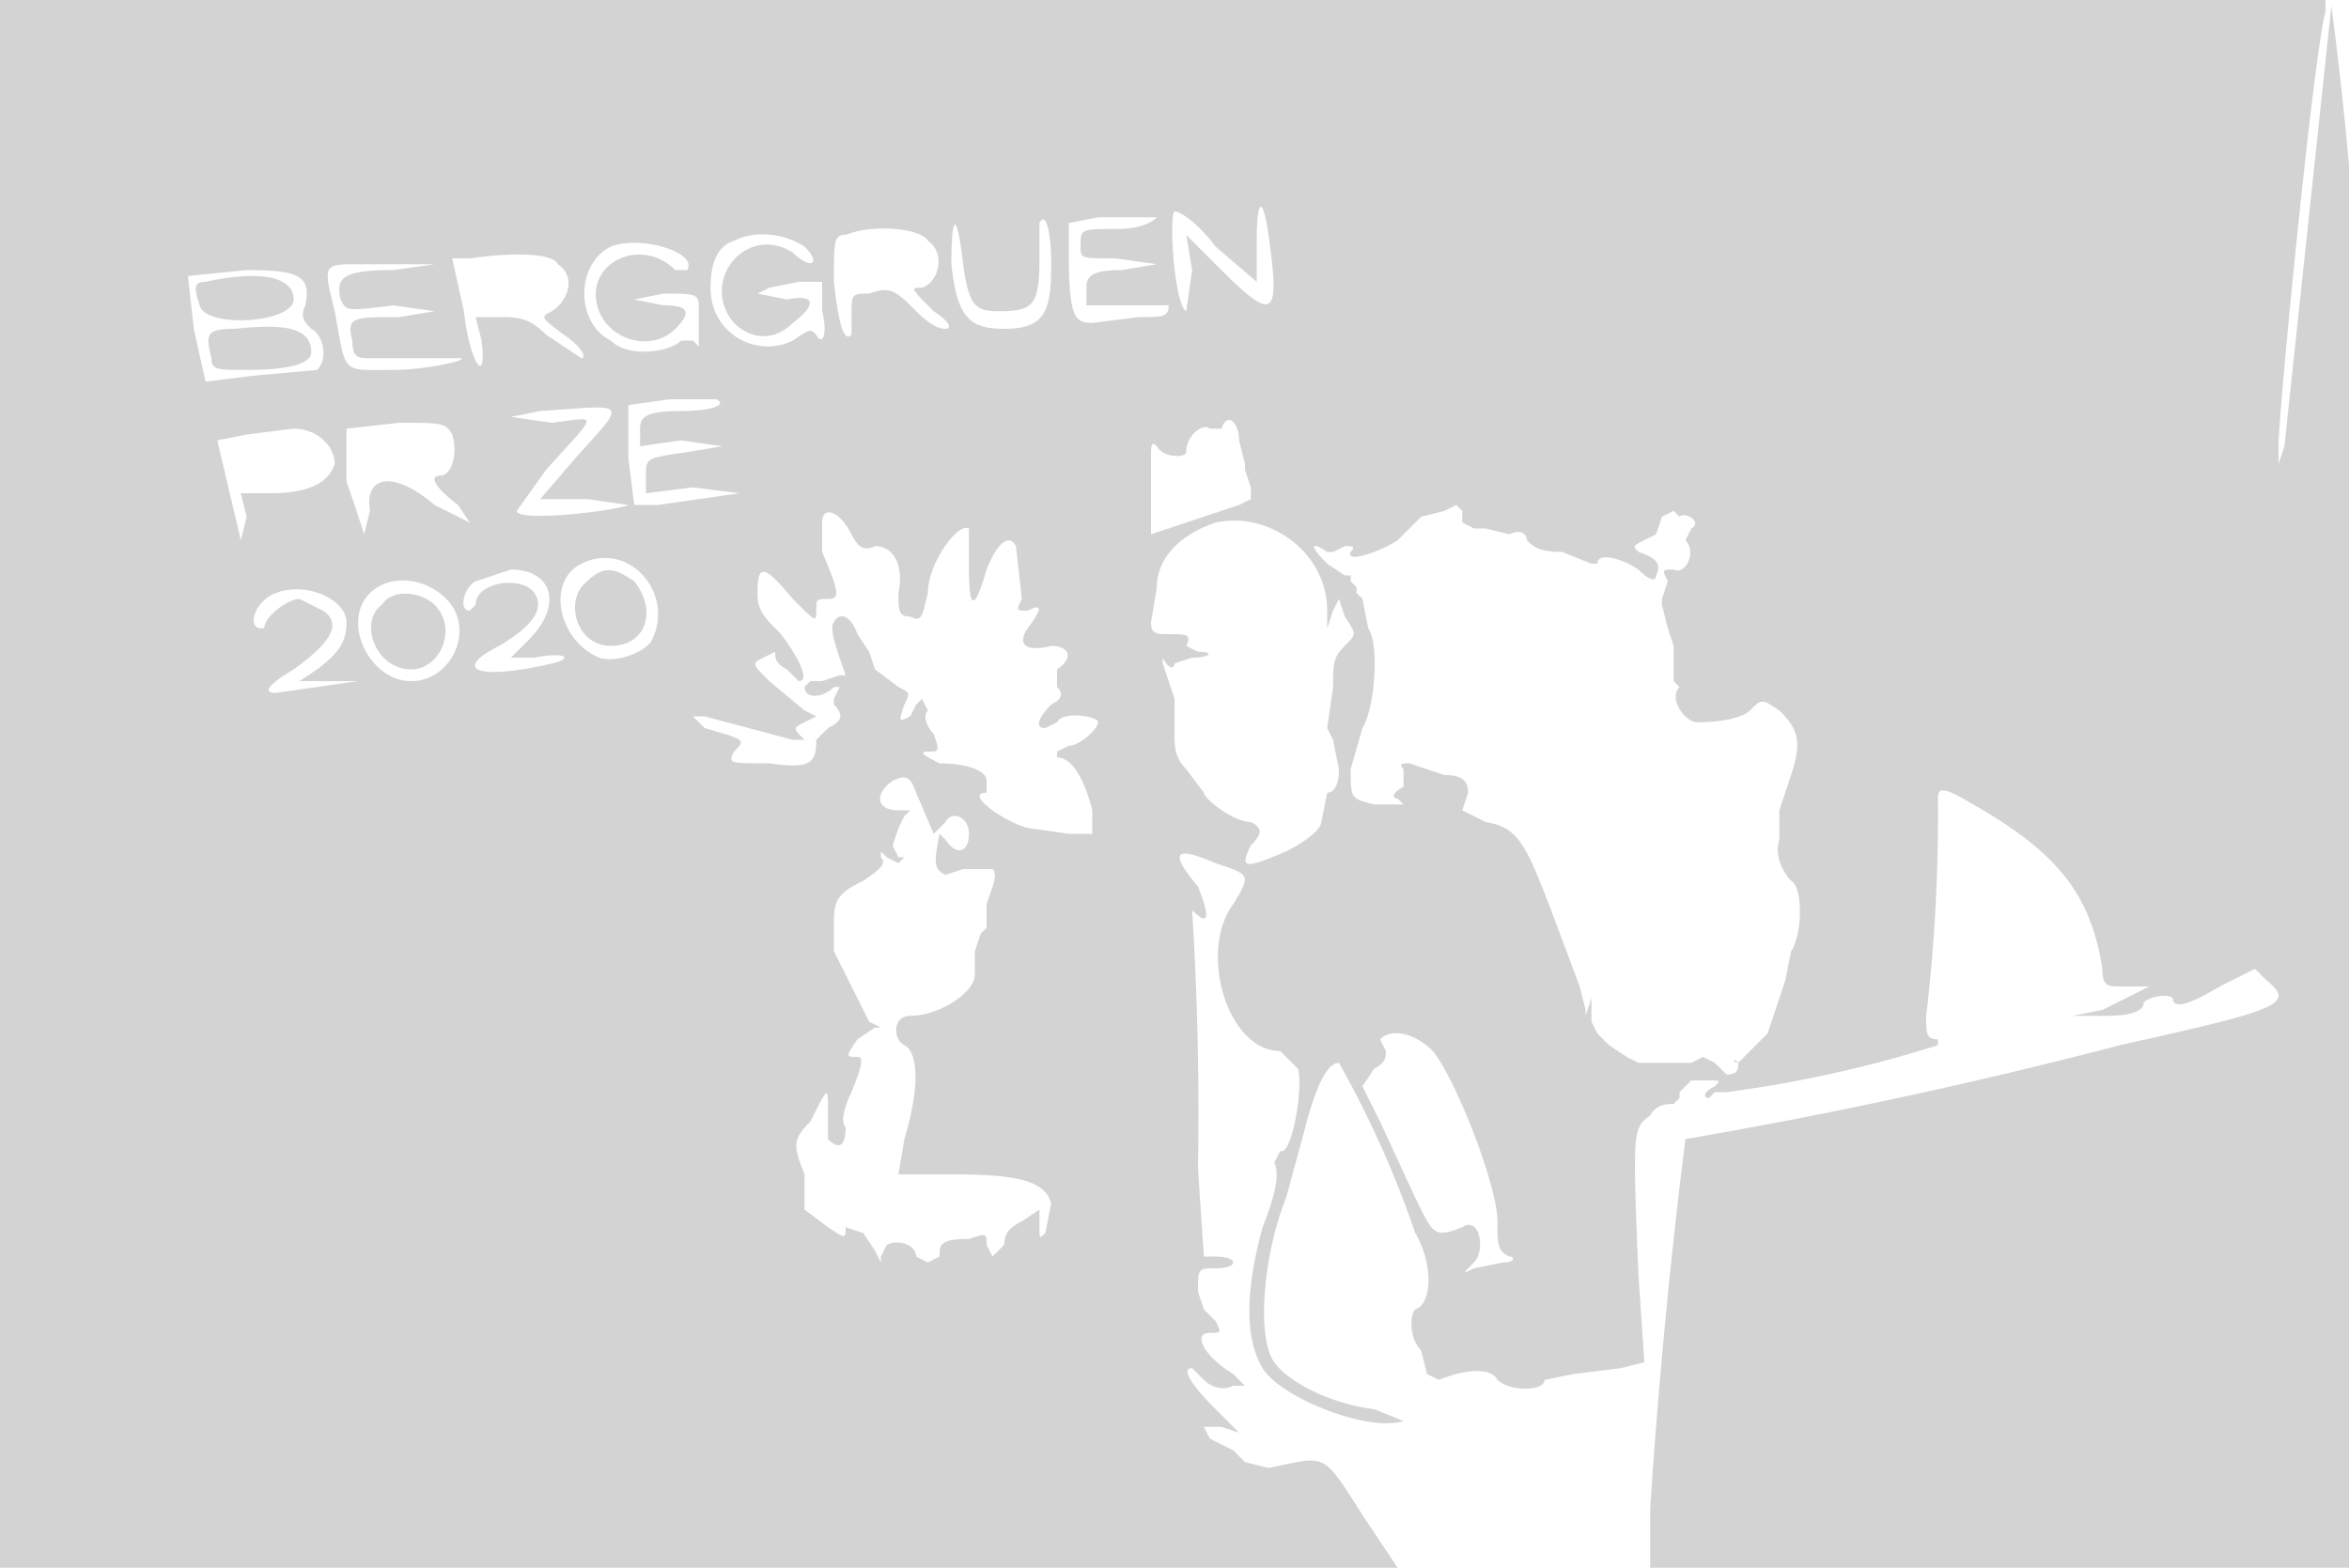 <svg xmlns="http://www.w3.org/2000/svg" width="400" height="267"><path d="M0 134v133h238l-6-9c-7-11-6-10-16-8l-4-1-2-2-4-2-1-2h3l3 1-4-4c-4-4-6-7-4-7l2 2c1 1 3 2 5 1h2l-2-2c-5-3-7-7-4-7 2 0 2 0 1-2l-2-2-1-3c0-4 0-4 3-4 4 0 4-2 0-2h-2l-1-15a555 555 0 00-1-44c3 3 3 1 1-4-5-6-4-7 3-4 6 2 6 2 3 7-6 8-1 25 8 25l3 3c1 3-1 15-3 14l-1 2c1 2 0 6-2 11-3 11-3 19 0 24s18 11 24 9l-5-2c-8-1-15-5-17-8-3-4-2-18 2-28l3-11c2-8 4-12 6-12a173 173 0 0113 29c3 5 3 12 0 13-1 1-1 5 1 7l1 4 2 1c5-2 9-2 10 0 2 2 8 2 8 0l5-1 8-1 4-1-1-15c-1-24-1-25 2-27 1-2 3-2 4-2l1-1v-1l2-2h3c2 0 2 0 1 1-2 1-2 2-1 2l1-1h2a210 210 0 0036-8v-1c-2 0-2-1-2-4a291 291 0 002-37c0-2 1-2 6 1 14 8 20 15 22 28 0 3 1 3 3 3h5l-8 4-5 1h6c4 0 6-1 6-2s4-2 5-1c0 2 3 1 8-2l6-3 2 2c5 4 2 5-25 11a890 890 0 01-74 16 1061 1061 0 00-6 63v10h120V133a658 658 0 00-4-132l-8 75-1 3v-3c0-6 6-67 8-74V0H0v134m214-93v7l-7-6c-3-4-6-6-7-6-1 1 0 16 2 17l1-7-1-6 6 6c9 9 10 8 8-6-1-7-2-6-2 1m-27-4l-5 1v5c0 11 1 12 4 12l8-1c4 0 5 0 5-2h-14v-3c0-2 1-3 6-3l6-1-7-1c-6 0-6 0-6-2 0-3 0-3 6-3 4 0 6-1 7-2h-10m-10 1v6c0 8-1 9-7 9-4 0-5-1-6-8-1-9-2-9-2 0 1 9 3 11 9 11 7 0 8-3 8-11 0-6-1-9-2-7m-33 2c-2 0-2 1-2 8 1 9 2 10 3 9v-3c0-4 0-4 3-4 3-1 4-1 7 2 2 2 4 4 6 4 1 0 1-1-2-3-4-4-4-4-2-4 3-1 4-6 1-8-1-2-9-3-14-1m-19 1c-3 1-4 4-4 8 0 8 8 12 14 9 3-2 3-2 4-1 1 2 2 0 1-4v-5h-4l-5 1-2 1 5 1c5-1 5 1 1 4-3 3-7 3-10 0-6-7 2-17 10-12 3 3 5 2 2-1-3-2-8-3-12-1m-21 1c-6 3-6 13 0 16 3 3 10 2 12 0h2l1 1v-7c0-2-1-2-6-2l-5 1 5 1c4 0 5 1 2 4-4 4-11 2-13-3-3-8 7-13 13-7h2c2-3-8-6-13-4m-24 2h-3l2 9c1 9 4 13 3 5l-1-4h4c3 0 5 0 8 3l6 4c1 0 0-2-3-4-4-3-4-3-2-4 3-2 4-6 1-8-1-2-8-2-15-1m-19 1c-6 0-6 0-4 8 2 11 1 10 10 10 6 0 14-2 11-2H63c-2 0-3 0-3-3-1-4 0-4 8-4l6-1-7-1c-8 1-8 1-9-1-1-4 1-5 9-5l7-1H61m-29 2l1 9 2 9 8-1 11-1c2-2 1-6-1-7-1-1-2-2-1-4 1-5-1-6-10-6l-10 1m3 1c-2 0-2 1-1 4 1 4 16 3 16-1s-6-5-15-3m5 8c-5 0-5 1-4 5 0 2 1 2 6 2 7 0 11-1 11-3 0-4-4-5-13-4m74 12l-7 1v9l1 8h4l14-2-8-1-8 1v-3c0-3 0-3 7-4l6-1-7-1-7 1v-3c0-2 1-3 7-3 5 0 8-1 6-2h-8m-22 2l-5 1 7 1c8-1 8-2-1 8l-5 7c0 2 17 0 19-1l-7-1h-8l6-7c9-10 9-9-6-8m116 3h-2c-1-1-4 1-4 4 0 1-4 1-5-1-1-1-1 0-1 2v13l6-2 9-3 2-1v-2l-1-3v-1l-1-4c0-3-2-5-3-2M59 73v9a289 289 0 013 9l1-4c-1-6 4-7 11-1l6 3-2-3c-4-3-5-5-3-5s3-4 2-7c-1-2-2-2-9-2l-9 1m-17 1l-5 1 4 17 1-4-1-4h5c7 0 10-2 11-5 0-3-3-6-7-6l-8 1m204 13l-4 1-4 4c-3 2-9 4-8 2 1-1 0-1-1-1l-2 1h-1c-3-2-3-1 0 2l3 2h1v1l1 1v1l1 1a336 336 0 001 5c2 3 1 14-1 17l-2 7c0 5 0 5 4 6h5l-1-1c-1 0-1-1 1-2v-3c-1-1 0-1 1-1l3 1 3 1c3 0 4 1 4 3l-1 3 4 2c6 1 7 4 13 20l3 8 1 4v1l1-3v4l1 2 2 2 3 2 2 1h9l2-1 2 1 2 2c2 0 2-1 2-2-1 0-1-1 0 0l1-1 1-1 3-3 2-6 1-3 1-5c2-3 2-11 0-12-1-1-3-4-2-7v-5l2-6c2-6 1-8-2-11-3-2-3-2-5 0-1 1-4 2-9 2-2 0-5-4-3-6l-1-1v-6l-1-3-1-4v-1l1-3c-1-2-1-2 1-2 2 1 4-3 2-5l1-2c2-1-1-3-2-2l-1-1-2 1-1 3-2 1c-2 1-2 1-1 2 3 1 4 2 3 4 0 1-1 1-3-1-3-2-7-3-7-1h-1l-5-2c-4 0-5-1-6-2 0-1-1-2-3-1l-4-1h-2l-2-1v-2l-1-1-2 1m-106 2v5c3 7 3 8 1 8s-2 0-2 2 0 2-4-2c-5-6-6-6-6-1 0 3 1 4 4 7 3 4 5 8 3 8l-2-2c-2-1-2-2-2-3l-2 1c-2 1-2 1 1 4l6 5 2 1-2 1c-2 1-2 1 0 3h-2l-15-4h-2l2 2c7 2 7 2 5 4-1 2-1 2 6 2 7 1 8 0 8-4l2-2c2-1 3-2 1-4v-1l1-2h-1c-2 2-5 2-5 0l1-1h2l3-1h1c-1-3-3-8-2-9 1-2 3-1 4 2l2 3 1 3 4 3c2 1 2 1 1 3-1 3-1 3 1 2l1-2 1-1 1 2c-1 1 0 3 1 4 1 3 1 3-1 3s0 1 2 2c4 0 8 1 8 3v2c-4 0 3 5 7 6l7 1h4v-4c-1-4-3-9-6-9v-1l2-1c2 0 5-3 5-4s-6-2-7 0l-2 1c-2 0-1-2 1-4 2-1 2-2 1-3v-3c3-2 2-4-1-4-4 1-6 0-4-3 3-4 2-4 0-3-2 0-2 0-1-2l-1-9c-1-2-3-1-5 4-2 7-3 7-3 0v-7c-2-1-7 6-7 11-1 4-1 5-3 4-2 0-2-1-2-4 1-5-1-8-4-8-2 1-3 0-4-2-2-4-5-5-5-2m67 0c-6 2-10 6-10 11l-1 6c0 2 1 2 3 2 3 0 4 0 3 2l2 1c3 0 2 1-1 1l-3 1c0 1-1 1-2-1v1l2 6v6c0 2 0 4 2 6l3 4c0 1 5 5 8 5 2 1 2 2 0 4-2 4-1 4 6 1 4-2 6-4 6-5l1-5c1 0 2-1 2-4l-1-5-1-2 1-7c0-4 0-5 2-7s2-2 0-5l-1-3-1 2-1 3v-3c0-10-10-17-19-15M99 96c-6 3-4 13 3 16 3 1 8-1 9-3 4-8-4-17-12-13m-18 3c-2 1-3 5-1 5l1-1c0-4 8-5 10-2s-1 6-6 9c-8 4-4 6 9 3 4-1 2-2-3-1h-4l3-3c6-6 4-12-3-12l-6 2m19 0c-4 3-2 11 4 11s8-6 4-11c-3-2-5-3-8 0m-37 2c-5 5 0 15 7 15s11-9 6-14c-4-4-10-4-13-1m-16 0c-3 1-5 5-3 6h1c0-2 4-5 6-5l4 2c3 2 2 5-5 10-5 3-5 4-3 4l14-2H51l3-2c4-3 5-5 5-8 0-4-7-7-12-5m18 2c-4 3-1 11 5 11 5 0 8-7 4-11-2-2-7-3-9 0m87 30c-3 2-3 5 1 5h2l-1 1-1 2-1 3 1 2h1l-1 1-2-1-1-1v1c1 1 0 2-3 4-4 2-5 3-5 7v5l1 2 5 10 2 1h-1l-3 2c-2 3-2 3 0 3 1 0 1 1-1 6-1 2-2 5-1 6 0 3-1 4-3 2v-5c0-4 0-4-3 2-3 3-3 4-1 9v6l4 3c3 2 3 2 3 0l3 1 2 3 1 2v-1l1-2c2-1 5 0 5 2l2 1 2-1c0-2 0-3 5-3 3-1 3-1 3 1l1 2 2-2c0-2 1-3 3-4l3-2v3c0 2 0 2 1 1l1-5c-1-4-6-5-17-5h-9l1-6c3-10 2-15 0-16s-2-5 1-5c5 0 11-4 11-7v-4l1-3 1-1v-4c1-3 2-5 1-6h-5l-3 1c-2-1-2-2-1-7l1 1c2 3 4 2 4-1s-3-4-4-2l-2 2-3-7c-1-3-2-3-4-2m83 44l1 2c0 1 0 2-2 3l-2 3 3 6 6 13c3 6 3 7 8 5 3-2 4 4 2 6s-2 2 0 1l5-1c2 0 2-1 1-1-2-1-2-2-2-6 0-6-7-24-11-29-3-3-7-4-9-2" fill="#d3d3d3" fill-rule="evenodd"/></svg>